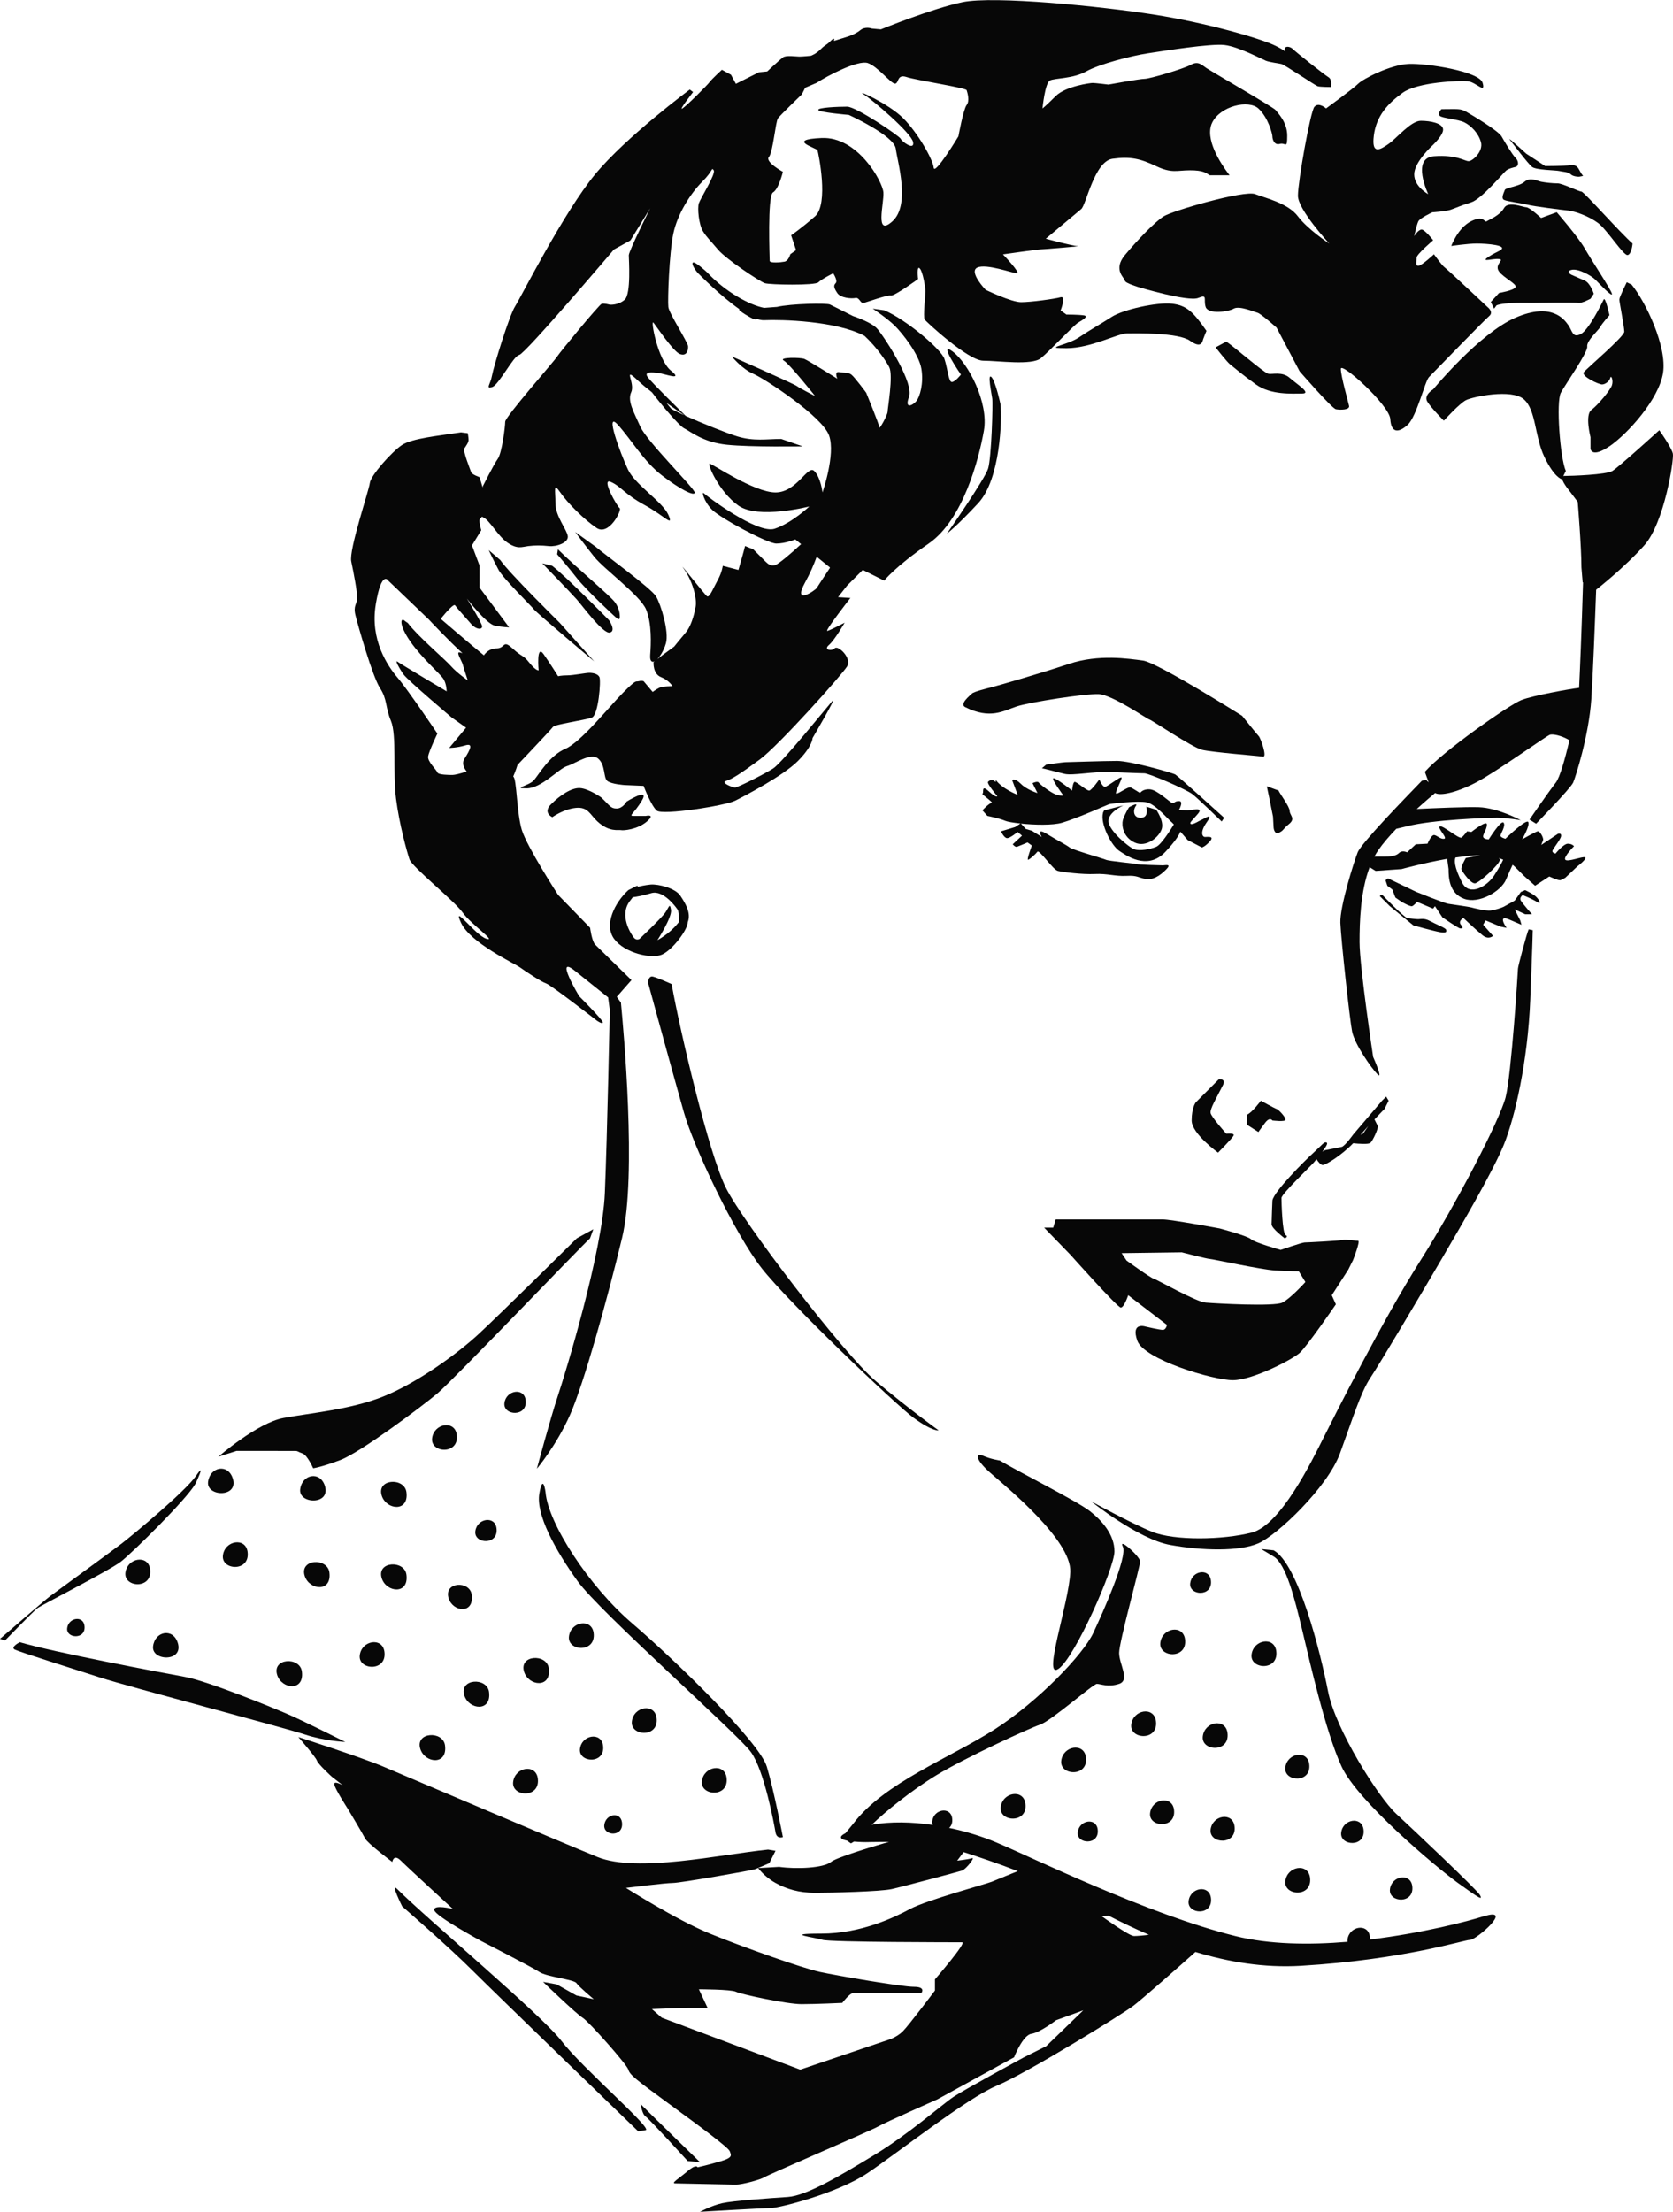<svg xmlns="http://www.w3.org/2000/svg" width="817.05" height="1080" viewBox="0 0 817.05 1080"><g id="a"/><g id="b"><g id="c"><g id="d"><path d="M471.38 345.3c12.23 6.11 18.72 1.81 25.05-.3 6.34-2.11 33.51-6.34 40.15-6.04 6.64.3 23.54 12.08 24.75 12.38 1.21.3 20.83 13.58 25.66 14.79 4.83 1.21 27.77 3.02 29.88 3.32 2.11.3-1.21-9.05-2.11-9.96-.9-.91-8.15-9.96-8.15-9.96.0.0-41.47-26.06-48.41-26.97-6.94-.91-21.62-3.22-36.11 1.61-14.49 4.83-35.62 10.87-38.03 11.47-2.41.61-8.45 2.11-9.36 3.02-.91.9-6.34 5.13-3.32 6.64z" fill="#070707"/><path d="M538.69 396.92c-1.51 5.13 4.02 16.14 8.15 18.72 2.41 1.51 13.28 9.96 22.33.3 4.86-5.18 6.66-8.18 7.3-9.85 1.86 2.12 3.56 4.12 3.56 4.12l6.94 3.62s1.51-.3 3.92-3.02c2.41-2.71-1.21-2.11-2.41-2.11s-2.72-2.11.91-7.25c3.62-5.13-1.51-1.51-2.41-1.21-.91.3-4.53 2.72-5.43 2.11-.91-.61.9-1.81 3.62-5.13 2.72-3.32-3.32-1.51-5.13-1.51s-4.23-.3-4.23-.3c0 0 2.41-4.23.0-4.23s-2.11 1.21-3.32.91c-1.21-.3-7.24-6.34-10.87-6.64-3.62-.3-4.83 1.81-4.83 1.81.0.0-3.32-2.11-4.53-2.72-1.21-.6-5.43 2.72-6.94 3.02-1.51.3 2.72-6.94 2.41-7.85-.3-.91-6.94 4.53-8.15 4.53s-2.72-3.63-2.72-3.63c0 0-3.62 5.13-4.83 5.44-1.21.3-6.34-4.53-7.25-4.23-.9.3-1.21 4.23-1.21 4.23.0.0-7.55-6.04-9.05-6.04s4.83 8.45 4.83 8.45c0 0-1.51.3-3.92-.6-2.41-.91-7.55-4.83-8.15-5.74-.61-.91-3.02.3-3.02.3l2.41 4.83s-5.13-1.51-8.15-4.53c-3.02-3.02-4.23-1.81-4.23-1.81l2.72 7.24s-7.85-3.02-10.87-7.55c0 0 .6 1.81-.3.91-.91-.91-2.72-.61-3.32.3-.61.91 4.53 6.94 4.53 6.94.0.0-.3 1.21-4.23-2.42-3.92-3.62-2.11 1.21-3.02 1.21s5.73 4.53 4.53 4.53-4.53 3.62-4.53 3.62l2.41 2.72s6.04 1.21 8.75 2.41c.96.43 3.81.92 7.4 1.3l-2.57 1.72-6.94 2.11s1.51 3.32 3.02 3.32 5.13-3.02 5.13-3.02l2.11 1.81-4.53 4.22s1.21 1.51 2.11 1.21c.91-.3 5.13-2.11 5.13-2.11l2.11 1.51s-2.72 7.25-1.81 6.94c.91-.3 3.62-2.72 4.53-3.92.91-1.21 7.55 8.75 9.96 9.36 2.41.6 12.07 1.81 18.11 1.51 6.04-.3 9.96 1.21 15.39.91 5.43-.3 5.74.91 9.36 1.51 3.62.6 6.94-1.51 9.96-4.53 3.02-3.02-.3-2.11-1.51-2.11s-11.77-.3-12.68-.6c-.91-.3-13.89-1.51-15.09-2.11-1.21-.6-16.3-4.83-17.81-6.04-1.51-1.2-5.73-3.32-11.17-6.64-5.43-3.32-2.41 1.51-2.41 1.51l-4.83-3.02-3.02-.91-2.31-2.59c6.56.67 15.49.93 20.12-.42 7.25-2.11 22.03-8.75 22.94-9.05.9-.3 14.19-1.81 18.41-.9 4.23.9 10.56 8.45 11.77 9.36.26.19.78.73 1.44 1.43-1.71 2.8-6.26 9.98-8.68 10.95-3.02 1.21-7.85 2.11-10.57 1.21-2.72-.91-12.38-9.05-12.68-13.58-.3-4.53 7.24-7.85 7.24-7.85l-9.36 2.41-.61 1.21z" fill="#070707"/><path d="M551.37 394.2s-2.41 3.92-3.02 6.34c-.6 2.41.0 8.15 5.74 10.86 5.74 2.72 12.08-2.72 13.28-6.64 1.21-3.92-2.72-9.36-2.72-9.36l-4.83-1.51s1.51 5.13-2.41 5.44c-3.92.3-4.23-3.63-2.72-5.74 1.51-2.11-3.32.6-3.32.6z" fill="#070707"/><path d="M542.01 377c8.15.3 14.79.61 16.9.61s20.52 7.85 23.54 10.26c3.02 2.41 14.19 13.28 14.19 13.28l1.21-1.81s-22.34-20.23-23.85-21.13c-1.51-.91-22.03-6.64-28.37-6.64s-24.45.61-25.35.61-9.36 1.2-9.36 1.2l-2.11 1.81c.9.0 7.24 1.81 11.17 2.72 3.93.9 13.89-1.21 22.04-.91z" fill="#070707"/><path d="M629.85 396.01c0-2.11-4.83-8.45-5.43-9.96l-5.74-2.11 1.21 5.74 1.81 9.05.3 5.44s.3 3.62 2.72 2.41c2.41-1.21 1.51-1.51 4.83-4.22 3.32-2.72.3-4.23.3-6.34z" fill="#070707"/><path d="M744.86 434.65l-2.11.91-3.02 4.23s-4.23 2.41-5.43 3.02c-1.21.6-4.23 1.51-6.34 1.81-2.11.3-8.45-1.21-9.36-1.51-.9-.3-9.66-1.51-11.47-1.81-1.81-.3-15.39-5.74-15.39-5.74l-13.89-6.64-1.21.9.91 2.72 2.41 1.81 1.51 3.92 3.02 2.11s4.23 2.42 5.13 2.11c.9-.3 2.41-2.11 2.41-2.11l7.85 3.32.91-1.21 3.62 5.43s7.85 5.44 8.75 5.44 1.81.0.3-1.81c-1.51-1.81 1.21-3.32 1.21-3.32.0.0 6.34 6.04 9.36 8.45 3.02 2.42 5.13.3 5.13.3l-4.83-5.43 1.21-2.11 7.24 3.02 3.02.61s-1.81-2.42-1.81-3.92 2.72-.3 2.72-.3l6.34 2.72-.6-2.11-2.72-5.43 5.13 2.41h3.32s-4.53-5.13-5.43-6.64c-.91-1.51.9-2.72.9-2.72.0.0 4.53 1.81 6.94 3.32 2.42 1.51 1.21-.91-.3-2.41-1.51-1.51-5.43-3.32-5.43-3.32z" fill="#070707"/><path d="M690.22 451.86s9.66 2.72 12.98 3.32c3.32.6 3.32-.3 3.02-1.21-.3-.91-5.13-2.72-7.85-4.23-2.72-1.51-4.53-.91-5.74-.91s-3.92-.3-5.43-.6c-1.51-.3-11.77-10.87-11.77-10.87-1.21-1.21-1.51.3-1.51.3l4.83 4.83 11.47 9.36z" fill="#070707"/><path d="M594.86 562.84s7.25-7.24 7.64-8.45c.4-1.21-3.62-.81-3.62-.81.0.0-7.25-8.04-7.64-10.06-.39-2.02 2.57-6.82 6.04-13.69 1.62-3.22-2.02-2.82-2.02-2.82L584 538.28s-2.02 2.42-2.02 8.86 12.88 15.7 12.88 15.7z" fill="#070707"/><path d="M623.42 541.5c-1.21-.42-7.64-4.02-7.64-4.02.0.0-4.44 6.04-6.85 6.85v4.83l5.64 3.62s.81-1.21 3.22-4.43c2.42-3.23 3.62-1.21 3.62-1.21.0.0 6.44.81 6.44-.4s-3.23-4.83-4.43-5.24z" fill="#070707"/><path d="M655.23 560.03c-1.62.4-8.06 1.6-8.06 1.6l-1.35.73c1.51-2.02 2.75-3.95 2.16-4.35-1.21-.81-2.02.81-6.45 4.83-4.44 4.02-19.32 18.92-20.11 23.34.0.0-.41 9.66-.41 11.68s6.45 6.85 6.45 6.85c0 0 2-.81.4-1.62-1.6-.81-2.02-16.09-2.02-18.11s15.3-16.49 16.11-17.7c.15-.23.51-.67.97-1.24.85 1.27 2.09 2.85 3.05 2.85 1.43.0 8.98-4.51 14.88-10.64 2.79.28 7.61.63 8.46-.22 1.21-1.21 3.62-6.43 3.62-8.06l-1.68-3.36c2.84-3.02 4.9-5.09 4.9-5.09l2.02-4.02-1.21-2.02-2.02 2.02-14.09 16.51s-4 5.64-5.62 6.04zm10.45-6.45-1.25.57c1.28-1.49 2.58-2.95 3.82-4.32l-2.57 3.75z" fill="#070707"/><path d="M660.85 615.16s3.62-9.26 2.42-9.26-6.04-.79-7.64-.4c-1.6.4-17.3 1.21-18.51 1.21s-11.68 3.63-11.68 3.63c0 0-12.89-3.63-14.49-5.23-1.6-1.6-15.3-5.24-15.3-5.24.0.0-23.73-4.41-27.77-4.41h-52.31l-1.21 4.02h-4.43l12.88 13.28s22.94 25.75 24.55 25.75 3.62-6.04 3.62-6.04l18.92 14.49s-.4 2.42-2.02 2.42-8.45-1.6-8.45-1.6c0 0-7.25-2.42-4.02 6.85 3.23 9.26 37.03 19.32 46.69 19.32s28.98-10.07 32.6-13.28c3.62-3.21 17.7-23.75 17.7-23.75l-2-4.43 8.04-12.47 2.41-4.83zm-34.6 20.92c-4.04 2.02-32.6.4-37.43.0-4.83-.4-23.73-11.25-25.36-11.66-1.62-.42-13.28-8.87-13.28-8.87l-2.41-3.62c1.21.0 29.37-.4 29.37-.4.0.0 12.47 3.23 13.68 3.23s24.98 5.21 31.81 5.62c6.83.41 11.66.41 11.66.41l3.23 5.23s-7.22 8.04-11.26 10.06z" fill="#070707"/><path d="M741.33 473.09c0 1.21-3.23 51.91-6.04 62.78-2.81 10.88-23.75 51.51-41.86 80.1-18.11 28.58-41.43 74.86-47.07 86.12-5.64 11.26-20.92 42.65-35.02 46.28-14.09 3.63-37.84 4.04-48.71-.39-10.87-4.44-29.77-14.88-29.77-14.88.0.0 22.94 18.49 38.64 21.32 15.7 2.83 33.79 3.24 43.05-.79 9.26-4.04 33.81-27.39 39.84-43.88 6.04-16.49 10.07-29.77 14.9-37.01 4.83-7.25 25.35-41.88 35.01-58.37 9.66-16.49 24.96-42.63 30.18-55.52 5.23-12.88 11.66-40.25 12.87-70.84 1.21-30.59 1.21-33.81 1.21-33.81l-2-.41c-.81 1.61-5.24 18.11-5.24 19.32z" fill="#070707"/><path d="M446.33 692.43c9.05 6.64 12.07 6.04 12.07 6.04.0.0-15.09-10.87-30.79-24.15-15.7-13.28-64.6-77.27-73.05-94.18-8.45-16.91-22.33-76.07-26.56-99.61.0.0-6.64-3.02-9.06-3.62-2.42-.6-2.42 3.02-2.42 3.02.0.0 12.68 46.48 17.51 63.39 4.83 16.9 24.75 59.16 38.03 76.07 13.28 16.9 65.2 66.41 74.25 73.05z" fill="#070707"/><path d="M817 221.55c-.61-3.02-6.64-11.47-6.64-11.47.0.0-19.92 18.11-22.94 19.92-3.02 1.81-19.92 2.41-23.54 2.41-.16.0-.29.03-.41.06l1.24-2.48c-2.83-6.44-4.83-33.8-2.42-38.23 2.42-4.44 13.26-19.74 12.87-22.55-.4-2.81 5.66-8.05 6.45-9.66.79-1.6 4.41-5.63 4.41-5.63.0.0-2-9.26-2.81-7.65-.81 1.61-7.23 14.88-11.26 16.9-4.04 2.02-4.02-1.61-6.04-4.43-2.02-2.82-8.08-11.27-25.77-3.62-17.7 7.65-40.24 35.01-40.24 35.01.0.0-4.81 2.82-2.81 6.04 2 3.22 8.04 9.25 8.04 9.25.0.0 7.64-8.44 10.87-10.05 3.23-1.61 22.15-5.64 28.19-.41 6.04 5.23 5.23 18.12 10.06 28.18 4.83 10.06 8.45 10.87 8.45 10.87l.15-.3c.41 2.23 4.05 6.54 4.05 6.54l3.62 4.83s1.81 21.73 1.81 32l.6 7.24.19.1c-.63 22.18-1.61 45.36-1.93 51.47-4.24.46-22.65 3.74-28.25 5.98-6.04 2.42-38.22 24.96-47.09 35.02l1.62 4.43s.07.28.2.7l-1.11-1.11-2.12.3c-9.05 9.36-29.58 30.49-31.39 35.01-1.81 4.53-8.76 26.56-8.45 34.41.3 7.85 4.53 47.09 5.74 53.13 1.21 6.04 9.36 17.81 12.38 20.83 3.02 3.02-2.11-8.45-2.11-8.45.0.0-6.64-44.07-6.64-56.14.0-9.69.4-24.62 4.92-36.54l2.93 1.83 12.68-.91s10.87-2.99 22.26-5l.68 5c0 4.23.3 11.77 7.55 14.49 7.24 2.72 18.11-3.62 20.52-9.36 1.31-3.12 2.43-5.58 3.2-7.21.69.52 1.03.87 1.03.87l4.53 4.53 5.43 4.83 6.94-4.53s4.53 2.11 5.43 1.81c.91-.3 2.42-1.21 2.42-1.21l5.74-5.43s5.13-3.92 3.92-4.53c-1.21-.6-8.45 2.42-9.66 1.21-1.21-1.21 4.23-6.64 4.23-6.64.0.0-.91-1.21-3.02-1.21s-6.04 4.83-6.04 4.83c0 0-1.51-.3-1.51-1.21s3.92-5.44 4.23-7.25c.3-1.81-1.51-1.21-1.51-1.21l-8.15 5.44s.6-1.51.91-2.42c.3-.91-1.51-4.53-2.72-4.22-1.21.3-7.55 3.92-7.55 3.92.0.0 3.92-6.64 3.02-8.45-.91-1.81-11.17 8.15-11.17 8.15.0.0-2.41-.61-2.41-1.51s2.72-4.83 1.51-6.34c-1.21-1.51-7.24 8.15-7.24 8.15.0.0-2.41.0-2.72-1.21-.3-1.21 1.81-3.62 1.81-6.04s-7.55 3.62-7.55 3.62l-2.11-.3s-1.51 2.11-2.72 3.02c-1.21.91-9.05-6.04-10.56-5.43-1.51.61 3.92 5.74 2.11 6.04-1.81.3-3.32-1.51-4.83-1.81-1.51-.3-3.32 4.22-3.32 4.22l-5.74.3-4.23 3.92s-2.41-1.21-3.92.3c-1.51 1.51-4.23 1.81-7.55 1.81h-4.53c.56-1.04 1.15-2.06 1.81-3.02 2.29-3.36 5.47-7.02 8.89-10.58l4.99-1.19c12.68-3.32 39.84-4.22 44.37-4.22s11.47 1.21 11.47 1.21c0 0-11.17-6.04-20.53-6.34-6.41-.21-21.45.44-30.3.86 3.96-3.6 7.33-6.44 8.98-7.81.06.04.12.08.19.11 2.41 1.21 9.66.0 19.72-5.23 10.06-5.23 34.62-22.94 36.22-23.35 1.34-.34 5.19.2 9.46 2.7-2.18 9.3-4.72 18.18-6.63 20.65-4.04 5.23-12.88 18.11-12.88 18.11l3.23 2.01s16.9-17.3 18.11-20.12c1.21-2.82 7.64-22.93 8.85-40.65.7-10.28 1.68-34.79 2.37-53.56l.05.03s13.89-10.86 23.54-21.73c9.66-10.87 14.49-41.66 13.88-44.67zm-97.5 196.2c1.24-.08 2.39-.09 3.51-.06l-7.13 1.27s-2.72 4.53-2.11 5.74c.6 1.21 4.53 6.94 6.64 6.64 2.11-.3 12.07-9.36 12.07-11.47.0-.32-.21-.6-.53-.84.78.24 1.49.5 2.16.77-.56 1.27-1.75 3.57-4.34 7.62-3.4 5.31-12.07 10.57-15.69 3.62-4.29-8.21-3.7-11.34-3.25-12.3 3.01-.45 5.97-.8 8.69-.98z" fill="#070707"/><path d="M786.02 217.93c8.85-6.04 24.15-22.94 26.17-35.82 2.02-12.88-8.45-34.62-15.3-43.07l-2.42-1.21s-3.62 7.25-3.62 8.45 2.41 13.28 2.41 15.69-18.11 17.71-19.71 19.72c-1.6 2.01 7.24 6.04 8.85 6.04s3.62-1.61 4.02-3.22c.4-1.6 1.62 1.21.81 3.62-.81 2.42-6.85 9.66-10.06 12.07-3.21 2.42-.41 13.28-.41 13.28v5.63s.41 4.83 9.26-1.21z" fill="#070707"/><path d="M767.51 131.79c3.23-.8 9.68 2.81 11.68 4.83 2 2.02 8.43 8.86 8.04 6.85-.4-2.02-10.08-16.51-13.28-22.14-3.21-5.63-13.68-17.7-13.68-17.7l-7.64 2.81s-5.62-5.23-7.24-5.23-8.85-3.23-10.87.4c-2.02 3.62-7.25 5.64-8.45 6.44-1.21.8-1.23-3.22-7.66.0-6.43 3.22-9.66 12.07-9.66 12.07.0.0 8.07-1.2 12.49-1.2s16.51.8 10.87 3.62c-5.64 2.82-7.64 4.42-6.04 4.42s4.41-.79 6.43-.4c2.02.4-2.81 2.82-.4 6.04 2.42 3.22 8.83 6.03 8.04 7.64-.79 1.61-8.04 2.82-8.04 2.82l-4.04 4.42 1.62 3.23 1.21-1.61c4.02-1.61 15.7-1.21 16.9-1.21s21.33-.41 22.94.0c1.6.41 6.03-2.01 6.03-2.01l1.6-2.42s-1.62-5.23-4.43-6.44c-2.81-1.21-6.43-2.82-6.43-2.82.0.0-3.23-1.61.0-2.41z" fill="#070707"/><path d="M760.67 89.54c-2.42.0-6.02-.4-8.04-.8-2.02-.4-5.24-2.41-8.06.0-2.81 2.42-9.26 2.82-9.66 4.03-.39 1.21-2 4.03-.39 4.83 1.6.8 8.43 1.61 11.66 2.41 3.23.8 16.11 2.41 19.73 2.81 3.62.4 10.07 2.81 14.49 6.03 4.41 3.23 12.49 16.09 14.49 15.7 2-.39 2.41-5.63 2.41-5.63-5.64-4.83-23.75-25.36-24.96-25.36s-9.27-4.03-11.68-4.03z" fill="#070707"/><path d="M748.19 81.49c2.02 1.61 11.68 1.6 13.28 2.01 1.6.4 4.43.4 5.64 1.61 1.21 1.21 4.02 1.21 4.02 1.21l2.02-.41c-2.41-2.81-2-5.62-6.04-5.22-4.04.4-12.49.4-12.49.4l-9.24-6.04s-9.66-8.85-8.06-6.84c1.61 2.01 8.85 11.67 10.87 13.28z" fill="#070707"/><path d="M641.94 52.11c-2.02 2.42-8.06 36.63-8.06 43.47s15.3 23.35 15.3 23.35c0 0-10.47-6.84-15.3-13.28-4.83-6.45-15.7-8.86-20.92-10.87-5.22-2.01-40.24 8.05-44.67 10.87-4.43 2.82-12.88 11.67-18.92 18.91-6.04 7.25.0 11.27.0 12.48s6.85 3.22 6.85 3.22c0 0 24.15 7.24 28.98 5.23 4.83-2.01 2.42.8 3.62 4.43 1.21 3.62 10.87 2.41 13.68.81 2.81-1.6 10.07 1.6 11.68 2.01 1.6.4 9.26 7.24 9.26 7.24l11.26 21.33s15.7 18.11 17.72 18.52c2.02.4 6.83.4 6.43-1.61-.4-2.02-4.02-14.49-4.02-18.11s23.73 17.71 24.15 24.55c.41 6.84 4.02 6.84 8.45 2.82 4.43-4.02 8.45-21.34 10.45-23.35 2-2.01 26.98-27.77 29.39-29.78 2.41-2.01-.81-4.43-.81-4.43.0.0-19.72-18.51-20.92-19.32-1.21-.81-5.24-6.43-5.24-6.43.0.0-6.04 5.63-7.64 5.63s-.81-2.42-.81-4.03 8.06-8.45 8.06-8.45c0 0-4.02-5.22-5.64-5.22s-3.62 3.22-3.62 3.22c0 0 1.21-5.63 2.02-7.24.81-1.61 6.85-4.42 6.85-4.42.0.0 6.43-.41 8.85-1.21 2.42-.8 4.83-2.02 10.06-3.62 5.23-1.6 16.11-14.89 17.32-15.7 1.21-.8 2.81-1.21 4.41-1.61 1.6-.4 1.62-2.82.0-4.42-1.62-1.6-5.23-7.65-6.83-10.47-1.6-2.82-14.49-10.46-17.32-12.08-2.83-1.61-4.02-1.21-12.07-1.21.0.0-2 2.02-.79 3.23 1.21 1.21 8.85 1.6 12.07 3.22 3.23 1.61 6.83 5.24 8.04 9.66 1.21 4.42-4.02 9.25-6.04 9.25s-5.62-3.22-16.9-2.41c-11.28.8-2.81 18.52-2.81 18.52.0.0-6.85-3.62-6.85-9.66s8.87-14.08 8.87-14.08c0 0 5.62-5.23 5.22-8.06-.4-2.82-6.04-4.02-10.87-4.02s-11.68 8.45-15.7 11.26c-4.02 2.81-8.45 5.64-7.24-4.02 1.21-9.66 6.85-15.7 14.09-20.93 7.25-5.23 27.77-6.03 31.79-5.63 4.02.41 8.85 6.43 7.25.8-1.6-5.63-27.37-9.66-36.22-9.25-8.85.41-22.13 7.25-24.54 9.66-2.41 2.42-15.69 12.07-15.69 12.07.0.0-3.62-3.23-5.64-.81z" fill="#070707"/><path d="M550.58 162.79c4.83.0 24.98-.4 30.6 3.62 5.62 4.02 6.04.4 6.43-.81.4-1.21 1.6-4.02 1.6-4.02-6.43-9.26-9.66-12.47-16.9-13.28-7.24-.81-23.73 2.81-29.37 6.43-5.64 3.62-10.06 6.04-16.09 10.07-6.04 4.03-18.11 5.23-6.04 5.23s24.94-7.24 29.77-7.24z" fill="#070707"/><path d="M635.91 192.17c4.83.0-2.41-4.44-6.04-7.65-3.62-3.22-8.45-1.61-10.47-2.01-2.02-.39-17.3-13.69-20.52-15.7l-5.23 2.81s5.62 7.24 7.25 8.45c1.62 1.21 5.22 4.43 12.47 9.66 7.25 5.23 17.71 4.44 22.55 4.44z" fill="#070707"/><path d="M465.27 171.64c-7.64-5.64 4.02 11.27 4.02 11.27.0.0-2.81 3.62-4.43 3.62s-2-6.44-3.62-11.27c-1.62-4.83-18.9-19.32-29.37-23.74l-5.64-.8s7.24 4.83 10.86 8.45c3.62 3.62 11.68 13.68 12.89 20.93 1.21 7.24-.81 13.68-2.41 15.7-1.6 2.02-6.04 4.42-3.62-2.02 2.41-6.44-10.47-26.96-15.3-33-1.79-2.23-6.5-4.52-12.17-6.48-5.13-2.64-10.28-5.16-11.17-5.6-1.48-.75-19.02-.45-25.87 1.17-2.1.16-4.24.32-6.29.47-7.21-1.4-18.97-7.87-27.81-17.33.0.0-5.62-5.23-6.83-4.83-1.21.4 1.21 4.03 2.41 5.24.82.82 11.01 11.19 20.39 17.71-.11.0-.23.0-.28.0-1.21.0 6.45 4.83 7.66 4.83.15.0.64-.03 1.41-.08 1.1.34 2.11.52 3.01.48 8.53-.38 35.22.29 49.11 7.66 6.31 5.85 10.89 12.94 12.07 15.28 2.02 4.02-.81 20.13-.81 21.73s-4.02 8.86-4.02 7.65-6.43-16.9-6.43-16.9c0 0-5.64-7.65-7.25-8.86-1.6-1.21-3.62-.8-6.04-1.21-2.42-.41-.81 3.23-.81 3.23.0.0-14.09-8.86-16.09-9.66-2-.8-12.88-.81-10.07.8 2.81 1.61 15.3 17.31 15.3 17.31.0.0-7.24-3.63-8.85-4.83-1.6-1.21-31.81-14.49-31.81-14.49.0.0 4.83 6.04 10.47 8.45 5.64 2.42 33.81 20.92 37.03 30.18 3.23 9.27-3.23 27.77-3.23 27.77.0.0-.81-7.25-4.02-10.47-3.21-3.23-8.45 10.47-18.92 10.47s-31-14.09-32.2-14.09 4.43 13.68 14.09 20.52c9.66 6.84 34.62.41 34.62.41.0.0-8.45 8.04-16.9 10.87-8.45 2.82-33.41-16.1-34.62-17.31-1.21-1.21.0 4.03 4.02 8.06 4.02 4.03 26.98 16.5 31.39 16.5s9.26-2.01 9.26-2.01l2.83 2.29c-4.77 4.46-10.82 9.52-12.49 10.18-2.02.8-3.62-.4-4.83-1.61-1.21-1.21-6.04-6.04-6.04-6.04l-4.02-1.6c-.42 2.01-3.23 11.67-3.23 11.67l-7.64-2.01s-.4 3.22-2.41 6.84c-2.02 3.62-4.04 8.85-5.25 8.04-1.21-.8-15.28-18.92-11.26-13.28 4.02 5.64 6.45 14.09 5.64 18.52-.81 4.42-2.41 9.67-4.83 12.48-2.41 2.81-5.64 6.84-5.64 6.84l-6.04 4.43-2.11 1.69c1.03-1.16 2.97-3.71 4.13-7.72 1.62-5.63-2.42-18.92-4.83-22.94-2.42-4.02-25.77-20.93-29.39-24.15l-10.06-7.25s4.43 6.04 9.26 12.08c4.83 6.03 22.53 18.91 25.35 25.75 2.83 6.84 2.41 16.9 2 22.14-.29 3.7 1.23 3.58 2.16 3.19l-.54.43s-.4 5.64 3.62 7.24c4.02 1.61 5.62 4.43 5.62 4.43.0.0-4.83.0-6.43.8-1.6.81-3.23 2.02-3.23 2.02l-4.41-5.24s-.79-.4-2.41.0c-1.62.41-.83-1.21-7.66 5.63-6.83 6.85-20.53 24.16-28.17 27.38-7.64 3.21-12.88 12.47-15.3 15.29-2.42 2.82-10.87 4.03-3.62 4.03s15.71-9.66 19.73-10.87c4.02-1.21 11.66-6.84 15.28-3.62 3.62 3.22 2.41 9.26 4.43 10.87 2.02 1.6 8.45 2.01 8.45 2.01l9.26.4s3.62 9.66 6.43 12.08c2.81 2.41 33.39-2.42 38.22-4.83 4.83-2.41 23.35-12.07 30.6-19.32 7.25-7.24 7.25-11.27 7.25-11.27.0.0 12.49-21.33 9.66-18.11-2.83 3.22-24.54 30.19-28.98 33-4.43 2.81-17.32 9.25-18.53 9.25s-7.22-2.4-4.42-3.22c2.81-.81 7.23-3.63 16.49-10.47 9.26-6.84 40.26-41.45 42.67-45.48 2.41-4.03-4.41-10.47-6.04-8.86-1.62 1.61-5.66.81-2.83-1.6 2.83-2.41 7.66-10.87 7.66-10.87.0.0-6.83 3.62-8.45 4.02-1.62.41 11.26-16.09 11.26-16.09l-6.04-.4s2.05-2.6 4.4-5.61l7.68-7.68 10.47 5.23s4.83-6.44 21.73-18.11c16.9-11.67 24.54-41.46 26.96-55.14 2.42-13.69-7.64-33-15.28-38.64zm-66.43 115.51c-.79 1.21-12.06 8.85-5.62-2.82 2.38-4.31 4.26-8.68 5.63-12.46l6.45 5.22.04.16c-2.9 4.31-6.02 9.19-6.49 9.9z" fill="#070707"/><path d="M477.74 245.69c10.87-11.67 11.66-41.05 10.87-48.3.0.0-2.41-11.27-4.43-13.28-2.02-2.01.0 7.65.4 10.46.4 2.81-.4 28.98-2 34.21-1.6 5.24-20.13 31.8-20.13 31.8.0.0 4.43-3.22 15.3-14.89z" fill="#070707"/><path d="M301.46 302.05c1.6 1.21 1.21-1.61 1.21-1.61.0.0.0-3.22-2.41-6.44-2.42-3.22-19.71-17.7-27.77-25.75l-.4 2.41s5.62 6.43 9.66 11.67c4.04 5.23 18.11 18.51 19.71 19.72z" fill="#070707"/><path d="M297.84 308.89c3.23-.8-.4-6.04-.4-6.04.0.0-20.94-21.33-27.77-26.56l-4.83-1.21s14.07 14.49 16.9 17.71c2.83 3.22 12.87 16.9 16.09 16.1z" fill="#070707"/><path d="M244.32 273.47l-5.64-4.83s2.42 5.23 4.83 9.66c2.42 4.42 16.09 17.71 17.3 19.32 1.21 1.6 29.39 25.36 29.39 25.36l-16.9-18.92s-24.56-24.15-28.98-30.59z" fill="#070707"/><path d="M174.42 291.85c0 3.3-2.04 3.72-.81 8.66 1.23 4.94 8.23 29.67 11.94 35.45 3.72 5.77 2.49 9.08 5.38 16.08 2.89 7.01.83 25.15 2.47 37.92 1.64 12.77 5.34 25.97 6.58 29.68 1.25 3.71 21.87 20.2 25.98 25.97 4.11 5.77 16.9 14.43 11.55 12.78-5.36-1.65-16.92-17.72-12.38-7.83 4.55 9.89 25.98 19.79 28.86 21.85 2.89 2.05 10.3 7.01 12.77 7.83 2.47.82 24.73 18.14 24.73 18.14.0.0 2.89 2.05 2.89.82s-11.55-12.77-11.55-12.77c0 0-12.36-20.62-2.06-12.38 7.02 5.62 13.08 10.47 16.23 12.99l.81 6.17s-1.21 60.37-2.41 89.35c-1.21 28.98-19.32 88.14-22.94 99.01-3.62 10.87-10.26 35.62-10.26 35.62.0.0 9.66-11.47 16.3-26.56 6.64-15.09 18.11-56.14 25.35-86.33 7.24-30.18.6-102.02-.6-114.7l-2.02-2.86 7.17-8.15s-16.05-15.66-17.71-17.31c-1.66-1.65-2.49-8.24-2.49-8.24l-15.66-16.08s-15.22-23.49-17.71-31.73c-2.49-8.24-2.49-25.15-4.13-25.97-.02.0-.05-.03-.07-.04 1.27-2.87 2.12-5.73 2.12-5.73.0.0 16.49-17.32 17.32-18.55.83-1.23 15.66-3.29 18.96-4.53 3.3-1.24 4.53-18.14 3.72-19.79-.81-1.65-3.3-2.07-4.96-2.07s-7.83 1.24-10.71 1.24-4.53.42-4.53.42c0 0-3.3-5.36-7.02-10.71-3.72-5.36-2.47 7.83-2.47 7.83.0.0-1.23.42-4.53-3.71-3.3-4.12-3.3-2.47-8.25-7.01-4.94-4.54-3.3.0-7.83.0-3.32.0-5.3 2.2-6.14 3.39-6.92-5.64-21.07-17.81-21.07-17.81.0.0 6.17-7.83 7-6.59.83 1.24 5.34 6.18 7.83 9.06 2.49 2.89 5.38 2.89 5.38 1.24s-7.43-13.6-7.43-13.6c0 0 9.47 12.36 13.6 13.19 4.13.83 7.02.83 7.02.83l-14.43-19.37v-10.73l-3.72-9.89 4.55-7.42s-1.66-5.22-.42-5.77c.23-.1.49-.43.75-.9.15.15.31.28.49.35 3.21 1.21 7.25 9.24 12.07 12.47 4.83 3.23 6.83 2.02 10.06 1.61 3.23-.4 6.43-.4 10.05.0 3.62.41 9.66-1.61 9.26-4.83-.4-3.22-6.04-9.67-6.04-16.1s-1.21-10.45 2.41-5.22c3.62 5.22 11.68 13.27 17.71 17.3 6.04 4.03 12.47-8.85 11.26-9.66-1.21-.8-9.26-14.89-4.43-12.87 4.83 2.01 6.85 6.04 16.51 11.27 9.66 5.23 14.51 11.27 11.68 4.83-2.83-6.44-16.11-14.49-19.73-22.14-3.62-7.65-11.68-29.38-4.83-21.73 6.85 7.65 12.49 17.71 21.34 24.55 8.85 6.84 16.09 10.47 16.09 8.45s-23.36-24.96-26.56-32.2c-3.21-7.25-6.42-12.48-4.41-16.9 2-4.43-4.45-12.87 3.21-5.63 1.9 1.79 4.31 3.78 6.87 5.76 5.09 6.72 13.45 16.46 15.68 17.57 3.23 1.61 9.24 6.85 20.92 8.05 11.68 1.21 37.03.8 37.03.8l-10.47-3.62c-7.25.0-13.26 1.21-21.32-1.21-5.32-1.6-17.47-6.52-25.34-10.04-2.51-2.46-16.72-16.38-18.54-18.94-2-2.81 2.04-2.41 5.24-2.01 3.21.4 12.49 4.03 6.04-1.21-6.45-5.23-10.09-25.35-8.47-23.35 1.62 2.01 9.66 14.08 12.89 15.29 3.23 1.21 4.02-1.61 4.02-3.62s-9.26-16.1-9.66-19.32c-.39-3.22.4-26.16 2.42-35.82 2.02-9.66 8.45-19.72 14.09-25.35 5.64-5.63 4.43-7.23 5.64-5.63 1.21 1.6-6.43 13.68-7.25 16.09-.81 2.42-.02 10.47 2 13.69 2.02 3.22 3.21 4.03 7.25 8.86 4.04 4.83 20.53 15.7 22.94 16.5 2.41.8 24.56 1.2 26.17-.41 1.6-1.6 7.24-4.42 7.24-4.42.0.0 2.41 3.62 1.21 4.83-1.21 1.21-.79 2.41.81 4.83 1.6 2.41 6.83 2.82 8.85 2.41 2.02-.4 2.4 2.82 4.02 2.42 1.62-.41 11.66-4.03 13.28-3.62 1.62.41 13.28-8.04 13.28-8.04.0.0-.79-6.85.81-5.23 1.6 1.61 2.81 9.66 2.81 11.27s-1.21 12.48-.4 13.69c.81 1.21 21.34 20.12 28.58 20.12s23.73 2.42 28.17-1.21c4.43-3.62 16.09-16.1 18.11-17.31 2.02-1.21 5.62-3.22 2.81-3.62-2.81-.39-8.45-.39-8.45-.39l-2.81-2.02s2.81-7.23.0-6.43c-2.81.8-14.49 2.41-19.32 2.41s-17.3-6.04-17.3-6.04c0 0-8.47-8.85-4.04-10.87 4.43-2.02 17.34 2.81 19.34 2.81s-6.85-9.25-6.85-9.25c0 0 16.9-2.41 18.11-2.41s20.92-1.61 18.51-1.61-15.7-3.62-15.7-3.62c0 0 14.91-12.48 17.32-14.49 2.41-2.01 6.42-23.35 15.28-24.55 8.87-1.21 13.7.0 21.33 3.62 7.64 3.62 10.08 2.02 16.51 2.02s7.66 1.21 9.66 2.41h9.66c-.13-.16-.26-.33-.4-.51-4.15-5.5-11.94-17.46-8.06-25.25 4.02-8.05 17.69-11.26 22.53-6.84 4.83 4.42 6.85 12.47 6.85 13.68s.81 4.42 3.62 3.62c2.81-.8 3.62 2.83 3.62-4.02s-4.85-11.27-5.64-12.48c-.79-1.21-31.39-18.91-33.81-20.53-2.41-1.61-4.02-3.63-7.64-1.61-3.62 2.02-20.13 6.85-22.54 6.85s-17.7 2.81-17.7 2.81c0 0-6.45-.8-7.66-.8s-13.28 1.61-18.11 6.44c-4.83 4.83-6.43 6.04-6.43 6.04.0.0 1.21-12.48 3.62-13.68 2.42-1.21 11.28-.8 17.71-4.42 6.44-3.62 22.15-7.65 30.18-8.86 8.04-1.21 30.6-4.84 37.43-4.03 6.83.81 18.09 6.85 20.11 7.65 2.02.8 6.05 1.22 7.66 1.61 1.6.4 16.49 10.47 17.7 10.87 1.21.39 6.45.39 6.45.39.0.0.81-3.62-1.21-4.83-2.02-1.21-15.72-12.07-17.32-13.68-1.6-1.61-4.41-1.62-4.02.4.07.34.19.6.31.8-.58-.48-1.93-1.4-4.75-2.81-7.24-3.62-33.81-11.26-59.56-15.29-25.75-4.03-78.07-9.25-93.37-6.04-15.3 3.22-39.86 13.28-39.86 13.28l-4.41-.4s-3.23-1.22-5.64.8c-2.42 2.02-6.43 3.23-6.43 3.23l-6.45 2.01s.81-2.41-1.6.0c-2.41 2.42-2.41 1.61-4.83 4.03-2.41 2.42-4.83 3.22-4.83 3.22.0.0-4.04.41-5.64.41s-6.41-.81-8.04.4c-1.62 1.21-7.66 6.85-7.66 6.85l-4.02.4-11.26 5.64-2.41-4.43-4.43-2.42s-4.83 4.42-6.04 6.04c-1.21 1.61-11.28 11.68-13.28 12.88-2 1.21 5.25-8.05 5.25-8.05l-1.62-1.21s-30.98 22.94-46.28 41.46c-15.3 18.52-36.2 59.97-39.03 64.4-2.83 4.42-10.49 29.38-11.28 33.81-.79 4.42-3.23 6.44.0 5.63 3.23-.8 10.45-15.3 13.28-15.7 2.83-.4 46.29-51.51 46.29-51.51l8.04-4.43 9.66-15.7s-10.45 20.93-10.45 22.94 1.21 18.92-2.02 21.73c-3.23 2.81-7.25 2.42-7.25 2.42.0.0-2.81-.81-4.02-.4-1.21.4-20.52 23.75-21.73 25.76-1.21 2.01-25.35 29.37-25.35 31.79s-1.6 15.29-3.62 18.11c-2.02 2.82-7.25 13.28-7.25 13.28.0.0-.06.26-.15.69l-1.51-5.03s-3.73-1.24-4.13-2.48c-.4-1.24-4.09-10.3-3.28-11.54.81-1.24 2.06-2.89 2.06-4.12s-.41-3.3-.41-3.3l-3.3-.42c-10.72 1.65-23.88 2.89-28.85 6.19-4.96 3.3-15.26 14.85-15.68 18.55-.42 3.71-10.28 32.56-9.06 38.33 1.23 5.77 2.87 14.42 2.87 17.73zM375.51 76.66c2.02-2.41 3.23-17.3 4.43-18.91 1.21-1.61 11.66-11.68 11.66-11.68l1.62-3.22 5.62-2.41c4.83-3.22 20.13-11.27 24.96-9.66 4.83 1.61 11.26 10.06 13.28 10.06s.81-4.84 5.64-3.23c4.83 1.61 28.98 5.23 29.37 6.44.4 1.2 1.6 5.23.0 7.24-1.6 2.01-4.02 15.29-4.02 15.29.0.0-11.66 19.33-12.07 15.3-.41-4.03-7.66-16.9-14.9-24.15-7.25-7.24-23.75-14.5-19.32-11.68 4.44 2.82 23.34 18.92 24.15 23.35.81 4.42-5.64-.41-6.04-1.61-.4-1.21-21.71-15.7-26.15-15.7s-14.49.41-14.09 1.61c.39 1.21 14.88 2.41 14.88 2.41.0.0 22.13 10.05 22.94 16.5.81 6.44 7.25 27.37-1.6 35.42-8.85 8.04-4.04-8.85-4.44-14.08-.4-5.24-12.49-27.36-30.18-26.56-17.7.8-2.4 4.83-2 6.04.4 1.21 5.64 26.16-1.21 32.2-6.85 6.03-11.68 9.25-11.68 9.25l2.41 7.25-2.81 2.02s-.83 3.23-2.83 3.62c-2 .39-7.24.8-7.24-.41s-1.19-31.79 1.62-33.4c2.81-1.61 4.83-10.06 4.83-10.06.0.0-8.87-4.83-6.85-7.25zM334.3 202.8c-3.75-1.68-6.41-3-6.67-3.39-.19-.28-1.01-1.3-2.16-2.68 3.87 2.76 7.25 5.02 8.83 6.07zm-150.8 92.35c2.89-17.32 6.19-11.55 6.19-11.55l19.79 18.96s9.77 10.48 16.38 16.39c-.45-.11-.84-.21-1.14-.31-2.47-.83.83 4.12 1.25 5.77.42 1.65 2.47 7.84 2.47 7.84.0.0-5.36-3.72-8.24-7.01-2.89-3.29-16.49-14.85-21.04-21.03l-1.23-.83c-2.47-2.48-3.3 1.65 2.47 9.89 5.77 8.24 14.43 15.67 16.07 18.14 1.64 2.47 1.66 6.19 1.66 6.19.0.0-22.26-13.2-23.92-14.43-1.66-1.24.83 3.3 2.89 6.19 2.06 2.89 23.51 21.02 23.51 21.02l7 4.95-8.24 9.89s3.72.0 7.83-1.24c4.11-1.24 2.47 2.06-.42 6.6-1.27 2-.38 4.23 1.12 6.15-3.26 1.09-5.88 1.69-6.87 1.69-1.66.0-7.04.0-7.43-1.24-.4-1.24-4.94-5.37-4.53-7.84.41-2.47 4.53-11.13 4.53-11.13.0.0-14.43-21.43-19.37-27.2-4.94-5.77-13.6-18.55-10.72-35.86z" fill="#070707"/><path d="M305.97 391.49s-1.81 3.32-4.83 3.32-3.32-1.51-7.55-5.44c0 0-6.04-4.22-10.26-4.53-4.23-.3-9.96 3.62-14.19 7.85-4.23 4.22.6 6.34.6 6.34.0.0 5.43-3.92 11.47-4.53 6.04-.61 6.94 3.32 10.57 6.64 5.85 5.36 10.26 3.93 11.47 4.22 1.21.3 8.15-.3 12.68-4.22 4.53-3.92-.6-2.72-.6-2.72h-5.74c-3.02.0.0-.91 3.92-7.55 3.92-6.64-7.55.6-7.55.6z" fill="#070707"/><path d="M323.48 466.04c5.13-2.41 12.38-12.07 12.38-15.7 1.81-4.53-1.21-9.36-3.62-12.98-2.42-3.62-10.57-5.74-14.49-5.43.0.0-3.27.3-6.16 1.1-.09-.49-.48-.5-.48-.5l-4.22 2.11c-6.64 6.04-12.08 16.91-6.94 23.85 5.13 6.94 18.41 9.96 23.54 7.55zm-15.7-26.26c.48-.6.88-1.14 1.25-1.65 1.68-.22 4.93-.75 9.01-1.98 6.04-1.81 12.38 7.24 12.98 8.15.32.48.55 3.25.71 5.75-.32.36-.65.74-1.01 1.19-3.92 4.83-9.66 7.85-9.66 7.85.0.0 7.24-11.17 6.64-14.79-.6-3.62-.91-1.51-2.72 1.21-1.81 2.72-12.68 12.98-12.68 12.98.0.0-1.51.91-2.72-.6-1.21-1.51-7.55-10.87-1.81-18.11z" fill="#070707"/><path d="M135.63 708.52h8.45c1.62.0 1.21.41 3.62 1.21 2.42.79 5.23 7.24 5.23 7.24.0.0 3.62-.4 13.28-4.02 9.66-3.62 39.84-26.15 47.48-32.6 7.64-6.45 68.43-70.03 74.46-75.65l1.62-4.45-8.06 4.43s-37.03 36.62-47.9 46.69c-10.87 10.08-30.58 24.15-46.69 30.58-16.11 6.43-35.81 8.05-48.69 10.47-12.88 2.42-31.79 18.92-31.79 18.92l8.85-2.83h20.13z" fill="#070707"/><path d="M18.11 785.4c2.01-1.6 35.42-18.51 41.06-22.94 5.64-4.43 31.79-30.18 36.22-37.83.0.0 5.62-11.68.39-4.03-5.22 7.64-31 28.98-36.22 33.01-5.23 4.04-31.8 23.34-35.01 25.75-3.22 2.42-24.55 20.92-24.55 20.92l2.42.81s13.69-14.09 15.7-15.7z" fill="#070707"/><path d="M168.63 850.6s-19.32-9.66-26.56-12.88c-7.24-3.23-40.65-16.91-51.92-18.92-11.26-2.02-64.4-12.07-80.49-16.9.0.0-4.83 2.42-2.41 3.62 2.41 1.21 28.17 9.26 41.85 13.69 13.7 4.43 90.16 24.55 99.82 27.77 9.66 3.23 19.71 3.62 19.71 3.62z" fill="#070707"/><path d="M366.64 855.43c6.64 9.05 11.47 35.62 12.08 39.24.6 3.63 3.62 2.42 3.62 2.42.0.0-4.23-22.33-7.85-34.41-3.62-12.07-44.67-51.92-65.8-70.03-21.13-18.11-41.05-48.9-42.26-63.99.0.0-1.21-9.66-3.02.61-1.81 10.26 7.85 27.77 18.71 42.86 10.87 15.09 77.88 74.26 84.52 83.31z" fill="#070707"/><path d="M722.82 925.45c-1.21-2.42-32.6-32-41.05-39.84-8.45-7.85-29.58-41.05-33.2-59.76-3.62-18.72-14.49-62.18-26.56-68.82l-6.04-.6 6.04 3.62c6.04 3.62 10.27 20.52 13.89 35.62 3.62 15.09 11.47 50.11 19.32 67.01 7.85 16.9 45.88 48.9 56.75 56.75 10.87 7.85 12.07 8.46 10.87 6.04z" fill="#070707"/><path d="M724.63 935.72c-7.59 2.42-29.87 8.25-55.59 11.35.03-.47.01-.97-.06-1.5-.89-6.6-10.13-5.05-10.9 1.57-.04.37-.03.72.0 1.06-18.63 1.56-38.2 1.34-54.79-2.81-43.47-10.87-98.4-38.03-117.12-45.88-6.56-2.75-14.39-5.19-22.64-6.93 1.1-.96 1.77-2.48 1.49-4.69-.79-5.9-9.04-4.51-9.73 1.42-.08.69.02 1.3.23 1.84-10.19-1.5-20.61-1.77-29.81-.07 6.33-6.19 19.37-16.78 31.49-24.16 13.89-8.45 45.28-22.94 50.71-24.75 5.43-1.81 25.96-19.92 27.77-19.92s5.43 1.81 10.87.0c5.43-1.81.0-9.66.0-15.09s10.26-42.26 10.26-44.68-10.87-12.07-8.45-7.24c2.42 4.83-9.66 31.99-14.49 42.26-4.83 10.26-26.56 33.2-48.3 47.09-21.73 13.88-53.73 25.96-68.82 45.88l-3.8 4.65c-3.84 1.99-2.21 3.08.73 3.68l1.87 1.33s.54-.22 1.51-.87c2.92.27 5.73.27 5.73.27.0.0 5.08-.1 11.34-.14-9.9 2.89-25.78 7.74-28.25 9.79-3.62 3.02-16.9 3.63-25.35 2.42l-10.26.6s3.02 4.23 8.45 7.24c5.43 3.02 11.47 4.83 19.32 4.83s32-.6 37.43-1.81c5.43-1.21 32.6-8.45 34.41-9.05 1.81-.6 6.64-6.64 4.83-6.04-1.81.6-7.24 1.21-7.24 1.21l3.14-4.18c7.39 2.38 16.93 5.58 26.44 9.29-4.16 1.7-10.67 4.36-12.67 5.16-3.02 1.21-32 9.06-39.84 13.28-7.85 4.22-24.15 12.07-43.47 12.07s-3.02 1.81.6 3.02c3.62 1.21 65.8 1.21 68.22 1.21s-13.28 18.11-13.28 18.11v5.44s-12.68 16.9-15.69 19.92c-3.02 3.02-7.25 4.23-7.25 4.23l-42.86 14.49-67.61-25.35-4.83-4.23s15.7-.6 17.51-.6h9.66l-4.23-9.05s15.7.0 18.11 1.21c2.42 1.21 24.75 6.04 32 6.04s19.92-.61 19.92-.61c0 0 3.62-4.83 5.43-4.83h33.2s2.42-3.02-3.62-3.02-37.43-5.44-45.88-7.25c-8.45-1.81-37.43-12.07-53.73-18.71-16.3-6.64-41.05-22.34-41.05-22.34.0.0 19.32-2.42 22.94-2.42s38.03-6.03 39.84-6.64c1.81-.61 7.24-3.02 7.24-3.02l3.02-6.03-3.62-.6c-23.54 2.41-63.99 11.47-83.31 3.62-19.32-7.85-92.97-39.24-104.44-44.07-11.47-4.83-41.66-14.49-41.66-14.49.0.0 8.45 9.66 9.06 11.47.6 1.81 7.24 7.85 7.24 7.85l5.43 4.23s-4.22-2.41-4.22-.6 6.64 12.07 6.64 12.07c0 0 7.24 12.07 8.45 14.49 1.21 2.41 13.28 11.47 13.28 11.47.0.0.6-4.23 4.22-.6 3.62 3.62 25.36 23.54 25.36 23.54.0.0-9.66-2.41-9.06.6.6 3.02 22.94 15.09 22.94 15.09.0.0 24.75 12.68 28.37 15.09 3.62 2.42 16.9 3.62 18.11 5.44 1.21 1.81 8.45 7.85 8.45 7.85l-8.45-1.81-9.66-5.43-6.64-1.21s16.3 15.7 19.32 17.51c3.02 1.81 21.73 22.94 22.34 25.35.6 2.41 3.62 4.83 19.32 16.3 15.7 11.47 29.58 21.73 30.19 23.54.6 1.81 1.81 3.02-4.23 4.83-6.04 1.81-11.47 3.02-11.47 3.02.0.0-.6-1.81-4.83 1.81-4.23 3.62-8.45 6.04-6.04 6.04s26.56.6 29.58.6 12.08-2.41 13.89-3.62c1.81-1.21 52.52-22.94 55.54-24.75 3.02-1.81 28.98-13.28 28.98-13.28l37.43-20.52s4.23-10.87 8.45-11.47c4.23-.6 12.07-6.64 12.07-6.64l13.28-4.83-18.11 17.51-10.87 5.43s-28.98 15.7-34.41 19.32c-5.43 3.62-21.73 18.11-38.64 28.37-16.9 10.26-33.2 19.92-42.26 20.52-9.06.61-26.56 1.81-32 3.02-5.43 1.21-10.87 4.22-10.87 4.22.0.0 30.19-1.81 34.41-1.81s32.6-7.24 47.09-16.9c14.49-9.66 48.9-36.82 63.39-42.86 14.49-6.04 61.57-35.01 67.01-39.24 4.44-3.45 22.55-19.37 30.04-26.09 15.93 4.83 33.34 7.85 51.46 6.77 50.71-3.02 79.69-12.68 82.71-12.68s21.73-16.3 6.64-11.47zm-170.85 9.66c-2.41.0-15.7-9.66-15.7-9.66l3.38-.24c6.02 3.08 12.59 6.26 19.63 9.28-2.5.36-5.71.63-7.32.63z" fill="#070707"/><path d="M274.28 996.69c-9.66-12.68-65.18-59.14-80.29-74.25-3.62-3.62 2.41 8.45 2.41 8.45.0.0 22.94 19.92 34.41 31.39 11.47 11.47 80.9 78.48 80.9 78.48l3.62-.6c3.62-.61-31.39-30.79-41.05-43.47z" fill="#070707"/><path d="M341.89 1055.85s-22.34-21.73-28.98-28.37c0 0 .6 4.83 2.42 6.04 1.81 1.21 20.52 21.73 20.52 21.73l6.04.6z" fill="#070707"/><path d="M32.8 795.06c-.6 5.13 9.36 5.74 8.45-1.21-.67-5.13-7.85-3.92-8.45 1.21z" fill="#070707"/><path d="M256.71 683.64c-.83-6.28-9.6-4.79-10.36 1.49-.74 6.26 11.45 7 10.36-1.49z" fill="#070707"/><path d="M242.49 746.25c-.83-6.28-9.6-4.8-10.36 1.49-.74 6.26 11.45 7 10.36-1.49z" fill="#070707"/><path d="M108.86 759.55c-.85 7.3 13.34 8.17 12.06-1.74-.98-7.3-11.19-5.58-12.06 1.74z" fill="#070707"/><path d="M289.91 797.38c-.98-7.3-11.19-5.59-12.05 1.73-.85 7.3 13.34 8.17 12.05-1.73z" fill="#070707"/><path d="M262.65 868.43c-.98-7.3-11.19-5.58-12.05 1.74-.85 7.3 13.34 8.17 12.05-1.74z" fill="#070707"/><path d="M308.59 840.58c-.85 7.3 13.34 8.17 12.06-1.74-.98-7.3-11.19-5.58-12.06 1.74z" fill="#070707"/><path d="M342.78 869.78c-.85 7.3 13.34 8.17 12.05-1.73-.98-7.3-11.19-5.59-12.05 1.73z" fill="#070707"/><path d="M488.72 882.46c-.85 7.3 13.34 8.17 12.06-1.74-.98-7.3-11.19-5.58-12.06 1.74z" fill="#070707"/><path d="M530.34 858.07c-.98-7.3-11.19-5.58-12.06 1.73-.85 7.3 13.34 8.17 12.06-1.73z" fill="#070707"/><path d="M578.73 800.45c-.98-7.3-11.19-5.59-12.06 1.73-.85 7.3 13.34 8.17 12.06-1.73z" fill="#070707"/><path d="M611.23 807.96c-.85 7.3 13.34 8.17 12.06-1.74-.98-7.3-11.19-5.58-12.06 1.74z" fill="#070707"/><path d="M587.41 847.9c-.85 7.3 13.34 8.17 12.06-1.73-.98-7.3-11.19-5.58-12.06 1.73z" fill="#070707"/><path d="M639.79 916.83c-.98-7.3-11.19-5.58-12.06 1.73-.85 7.3 13.34 8.17 12.06-1.73z" fill="#070707"/><path d="M591.39 926.74c-.89-6.6-10.13-5.06-10.9 1.57-.77 6.6 12.07 7.39 10.9-1.57z" fill="#070707"/><path d="M655 894.89c-.77 6.6 12.07 7.4 10.9-1.57-.89-6.6-10.13-5.06-10.9 1.57z" fill="#070707"/><path d="M678.81 922.55c-.77 6.6 12.07 7.39 10.9-1.57-.89-6.6-10.13-5.06-10.9 1.57z" fill="#070707"/><path d="M561.67 885.35c-.83 7.06 12.92 7.89 11.68-1.68-.94-7.06-10.83-5.4-11.68 1.68z" fill="#070707"/><path d="M591.23 893.42c-.83 7.06 12.92 7.89 11.68-1.68-.94-7.06-10.83-5.4-11.68 1.68z" fill="#070707"/><path d="M639.4 861.41c-.94-7.06-10.83-5.4-11.68 1.68-.83 7.06 12.92 7.89 11.68-1.68z" fill="#070707"/><path d="M581.26 773.12c-.72 6.13 11.19 6.87 10.11-1.45-.81-6.13-9.39-4.7-10.11 1.45z" fill="#070707"/><path d="M552.47 842.14c-.85 7.3 13.34 8.17 12.06-1.73-.98-7.3-11.19-5.59-12.06 1.73z" fill="#070707"/><path d="M536.07 893.27c-.79-5.9-9.04-4.51-9.73 1.42-.7 5.9 10.77 6.6 9.73-1.42z" fill="#070707"/><path d="M295.12 891.18c-.6 5.45 9.56 6.1 8.64-1.28-.7-5.45-8.02-4.17-8.64 1.28z" fill="#070707"/><path d="M294.52 852.37c-.91-6.83-10.47-5.22-11.28 1.65-.79 6.83 12.49 7.64 11.28-1.65z" fill="#070707"/><path d="M223.07 700.6c-.98-7.3-11.19-5.58-12.05 1.74-.85 7.3 13.34 8.17 12.05-1.74z" fill="#070707"/><path d="M175.69 808.32c-.85 7.3 13.34 8.17 12.05-1.74-.98-7.3-11.19-5.58-12.05 1.74z" fill="#070707"/><path d="M160.86 767.8c-.98-7.3-14.7-6.6-12.05 1.74 2.23 7 13.34 8.17 12.05-1.74z" fill="#070707"/><path d="M268.01 814.64c-.98-7.3-14.7-6.6-12.05 1.74 2.23 7 13.34 8.17 12.05-1.74z" fill="#070707"/><path d="M198.49 768.94c-.98-7.3-14.7-6.6-12.06 1.74 2.23 7 13.34 8.17 12.06-1.74z" fill="#070707"/><path d="M198.49 728.62c-.98-7.3-14.7-6.61-12.06 1.73 2.23 7 13.34 8.17 12.06-1.73z" fill="#070707"/><path d="M205.27 854.03c2.23 7 13.34 8.17 12.06-1.74-.98-7.3-14.7-6.6-12.06 1.74z" fill="#070707"/><path d="M238.83 826.19c-.98-7.3-14.7-6.6-12.06 1.73 2.23 7 13.34 8.17 12.06-1.73z" fill="#070707"/><path d="M230.38 778.76c-.92-7.07-13.77-6.39-11.3 1.68 2.09 6.77 12.51 7.92 11.3-1.68z" fill="#070707"/><path d="M135.37 817.92c2.23 7 13.34 8.17 12.06-1.73-.98-7.3-14.7-6.61-12.06 1.73z" fill="#070707"/><path d="M61.25 768c-.85 7.3 13.34 8.17 12.06-1.74-.98-7.3-11.19-5.58-12.06 1.74z" fill="#070707"/><path d="M74.75 803.92c-.85 7.3 15.11 7.77 12.05-1.74-2.4-7.43-11.19-5.58-12.05 1.74z" fill="#070707"/><path d="M158.65 725.52c-2.4-7.43-11.19-5.58-12.05 1.74-.85 7.3 15.11 7.77 12.05-1.74z" fill="#070707"/><path d="M113.67 721.9c-2.4-7.43-11.19-5.58-12.06 1.74-.85 7.3 15.11 7.77 12.06-1.74z" fill="#070707"/><path d="M516.92 814.92c8.05-5.47 27.35-49.26 27.35-57.32s-5.79-14.81-11.91-19.64c-6.11-4.83-34.45-19-44.11-24.79.0.0-4.51-.66-8.06-2.27-3.55-1.6-4.51 1.29 3.55 8.38 8.06 7.09 39.6 32.84 38.96 48.3-.64 15.45-13.85 52.8-5.79 47.33z" fill="#070707"/></g></g></g></svg>